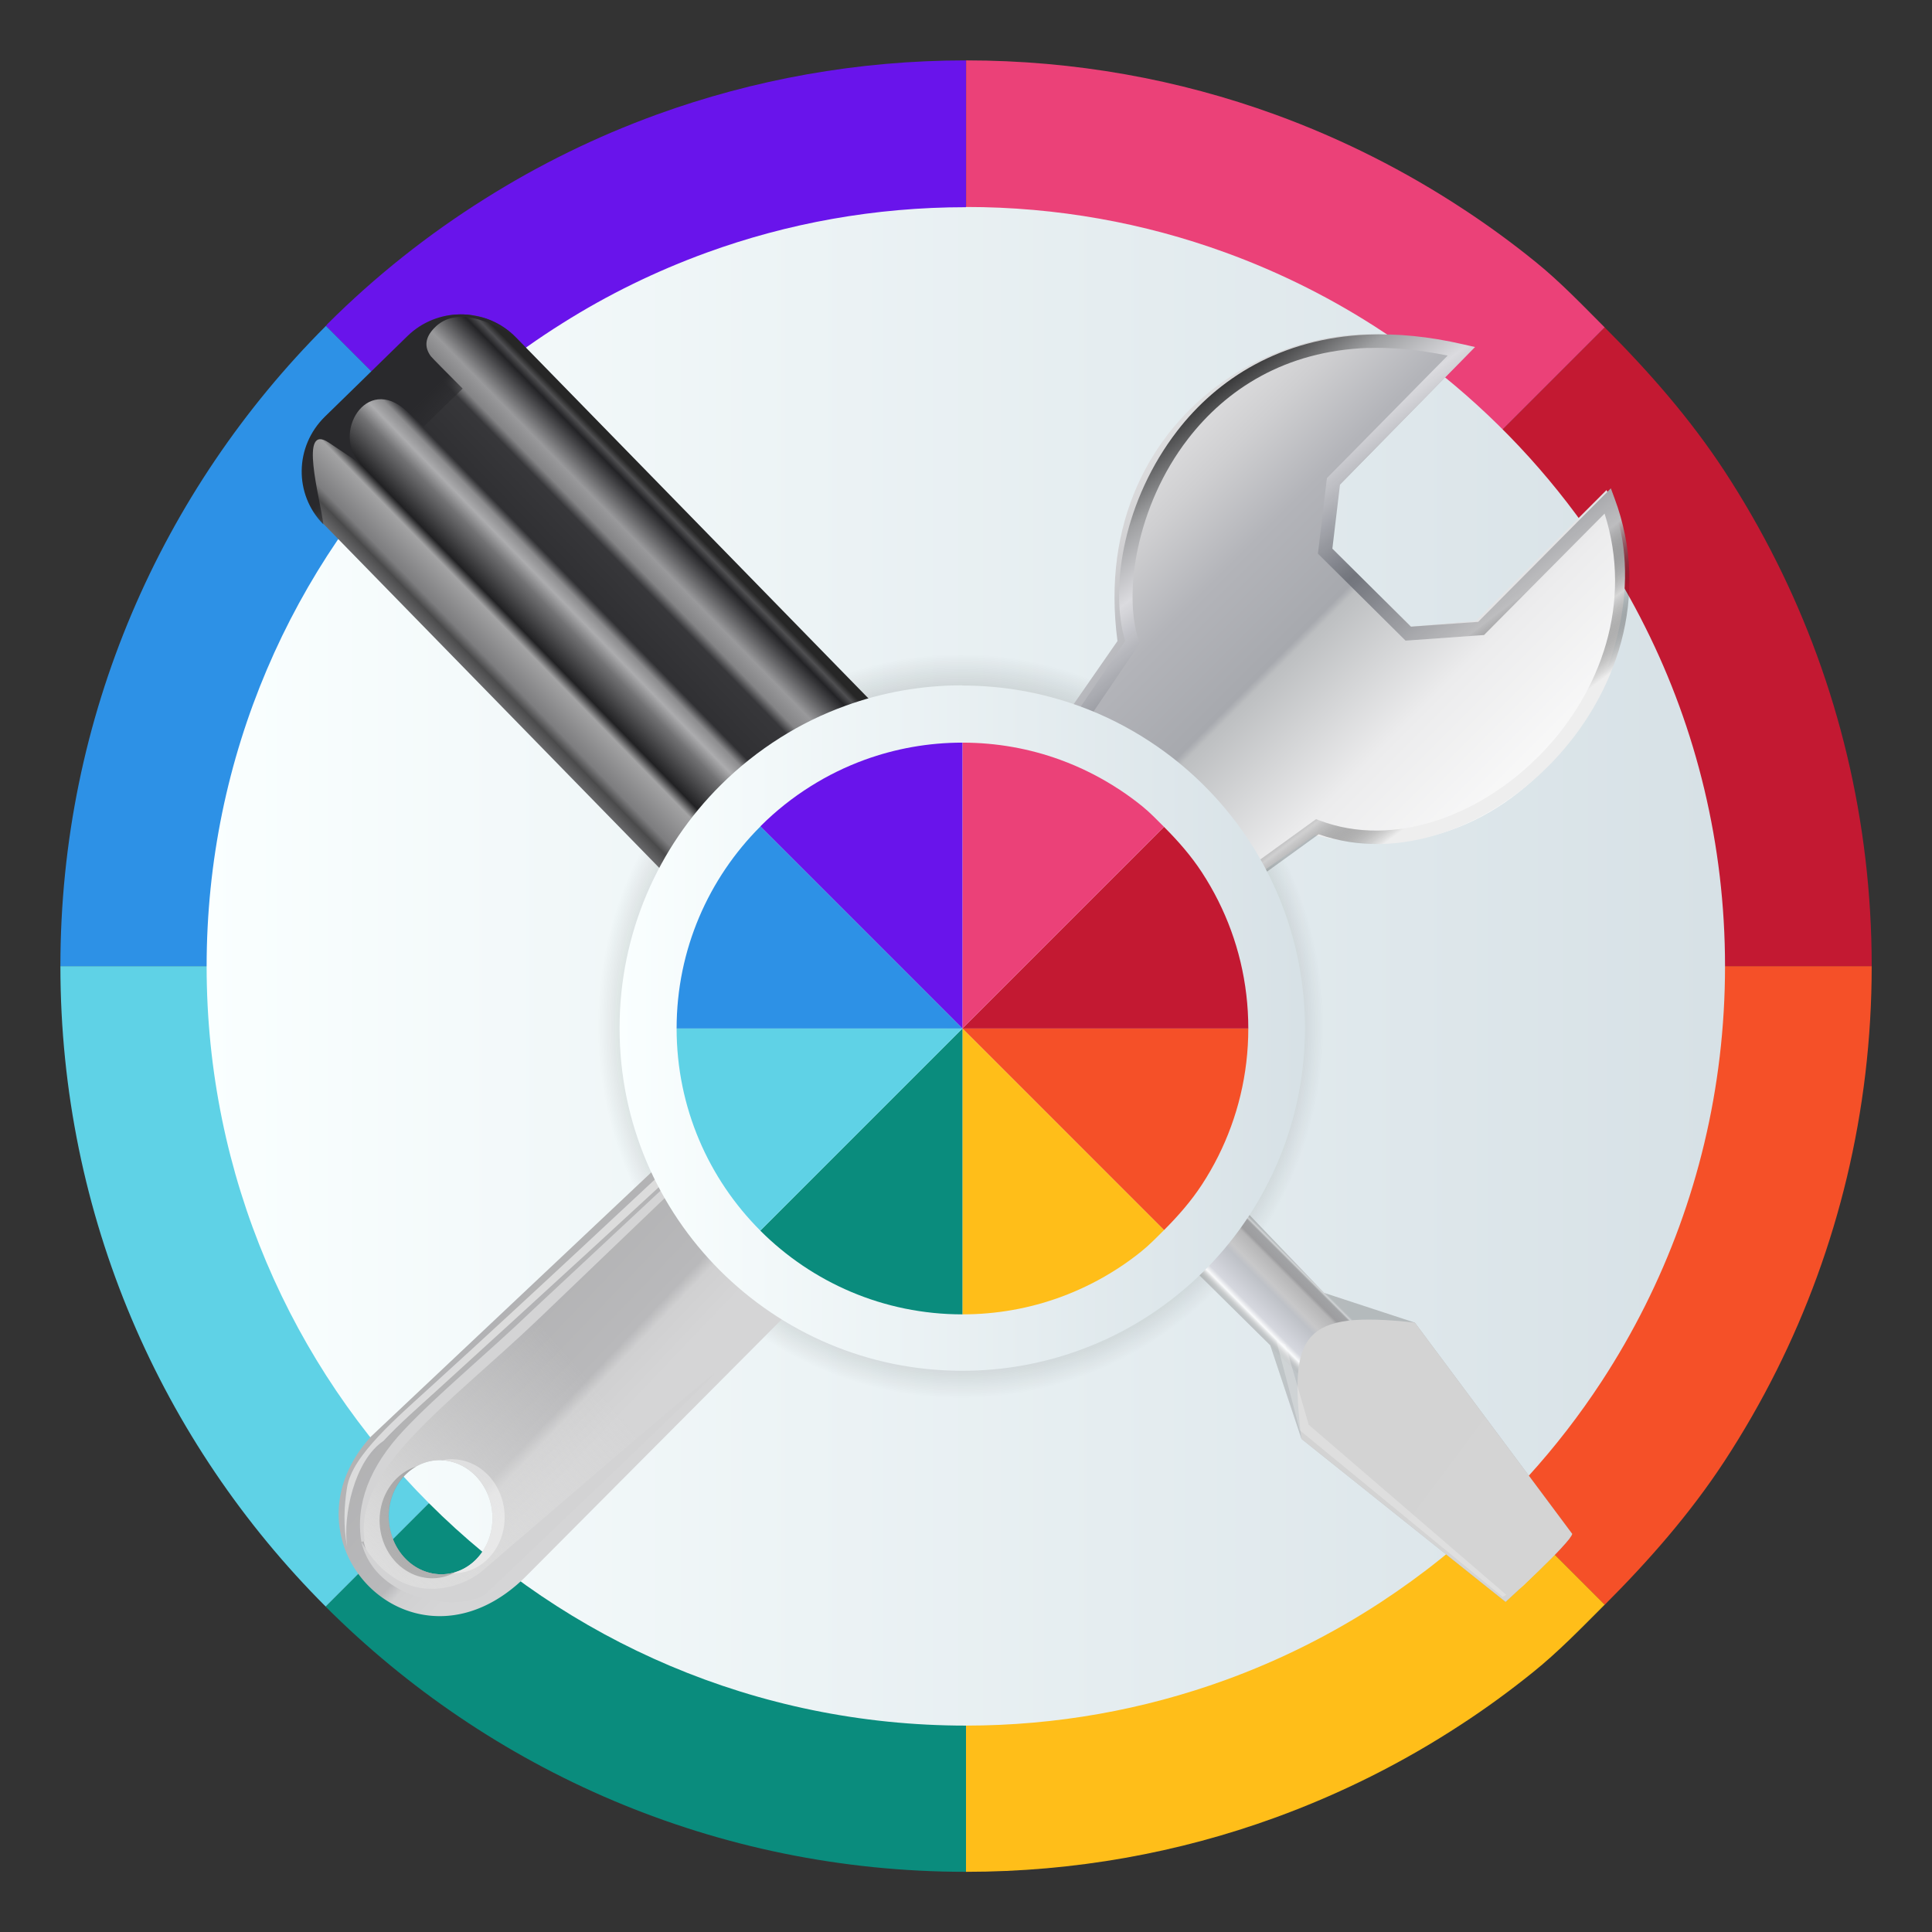 <?xml version="1.0" encoding="UTF-8"?>
<svg width="64" height="64" version="1.1" viewBox="0 0 16.933 16.933" xmlns="http://www.w3.org/2000/svg" xmlns:cc="http://creativecommons.org/ns#" xmlns:dc="http://purl.org/dc/elements/1.1/" xmlns:osb="http://www.openswatchbook.org/uri/2009/osb" xmlns:rdf="http://www.w3.org/1999/02/22-rdf-syntax-ns#" xmlns:xlink="http://www.w3.org/1999/xlink">
 <rect x="0" y="0" width="16.933" height="16.933" fill="#333333" stroke="none"/>
 <defs>
  <linearGradient id="linearGradient908">
   <stop stop-color="#d4d4d4" offset="0"/>
   <stop stop-color="#d3d3d3" offset="1"/>
  </linearGradient>
  <clipPath id="clipPath13429">
   <path d="m481 318h22v22h-22z"/>
  </clipPath>
  <clipPath id="clipPath13465">
   <path d="m507 318h22v22h-22z"/>
  </clipPath>
  <clipPath id="clipPath13501">
   <path d="m530 318h22v22h-22z"/>
  </clipPath>
  <clipPath id="clipPath13753">
   <path d="m672 1064c0-1.105 4.925-2 11-2s11 0.895 11 2-4.925 2-11 2-11-0.895-11-2"/>
  </clipPath>
  <clipPath id="clipPath13771">
   <path d="m660 1057h51v65.001h-51z"/>
  </clipPath>
  <clipPath id="clipPath14035">
   <path d="m659 517h53v18h-53z"/>
  </clipPath>
  <clipPath id="clipPath14127">
   <path d="m659 500h53v18h-53z"/>
  </clipPath>
  <clipPath id="clipPath14445">
   <path d="m648 112h73v60h-73z"/>
  </clipPath>
  <clipPath id="clipPath14609">
   <path d="m826 1056h59v60h-59z"/>
  </clipPath>
  <clipPath id="clipPath15305">
   <path d="m805 276h100v100h-100z"/>
  </clipPath>
  <clipPath id="clipPath15341">
   <path d="m145 1063.8h74.152v45.21h-74.152z"/>
  </clipPath>
  <clipPath id="clipPath15715">
   <path d="m151 667h57v57h-57z"/>
  </clipPath>
  <clipPath id="clipPath15807">
   <path d="m154 697h51v51h-51z"/>
  </clipPath>
  <clipPath id="clipPath16001">
   <path d="m500.04 864.45h36.012v67.52h-36.012z"/>
  </clipPath>
  <clipPath id="clipPath16093">
   <path d="m836 870.54h47v55.539h-47z"/>
  </clipPath>
  <clipPath id="clipPath16477">
   <path d="m318.03 702.35h62.848v37.991h-62.848z"/>
  </clipPath>
  <clipPath id="clipPath16579">
   <path d="m485.03 133.35h62.847v37.991h-62.847z"/>
  </clipPath>
  <clipPath id="clipPath16709">
   <path d="m493.37 677.93h45.643v68.067h-45.643z"/>
  </clipPath>
  <clipPath id="clipPath24218">
   <path d="m144.34 1018.2h71.467v78h-71.467z"/>
  </clipPath>
  <clipPath id="clipPath24382">
   <path d="m293.21 1068.6 66.323-38.292 36.047 62.435-66.323 38.292z"/>
  </clipPath>
  <clipPath id="clipPath24650">
   <path d="m488.86 1054.5h10v10.706h-10z"/>
  </clipPath>
  <clipPath id="clipPath24700">
   <path d="m508 1066.8h10.001v10.705h-10.001z"/>
  </clipPath>
  <clipPath id="clipPath24750">
   <path d="m525 1045.8h10v10.706h-10z"/>
  </clipPath>
  <clipPath id="clipPath24864">
   <path d="m836 1043.7h25.5v31.5h-25.5z"/>
  </clipPath>
  <clipPath id="clipPath24896">
   <path d="m838 1062.2h24v24h-24z"/>
  </clipPath>
  <clipPath id="clipPath25070">
   <path d="m134 489.24h7v6h-7z"/>
  </clipPath>
  <clipPath id="clipPath25100">
   <path d="m216 489.24h7v6h-7z"/>
  </clipPath>
  <clipPath id="clipPath25502">
   <path d="m838 477.24h22v22h-22z"/>
  </clipPath>
  <clipPath id="clipPath25686">
   <path d="m704 1061.2h25v25h-25z"/>
  </clipPath>
  <clipPath id="clipPath25788">
   <path d="m663.04 1078.6-1.808-3.514-21.07-47.453c13.336-18.439 48.336-26.938 73.836-3.439 0.842 0 6.476 6.246 6 7l-18.386 25.895c-0.483 0.765-1.453 0.946-2.177 0.431l-15.505-11.011c-0.359-0.255-0.847-0.153-1.07 0.238l-18.272 31.869c-0.218 0.384-0.502 0.578-0.782 0.578-0.282 0-0.561-0.197-0.766-0.594"/>
  </clipPath>
  <clipPath id="clipPath26420">
   <path d="m127 820.24h100v100h-100z"/>
  </clipPath>
  <clipPath id="clipPath26860">
   <path d="m809 680.24c0-22.092 17.908-40 40-40s40 17.908 40 40c0 22.091-17.908 40-40 40s-40-17.909-40-40"/>
  </clipPath>
  <clipPath id="clipPath27506">
   <path d="m658 469.24h44v45h-44z"/>
  </clipPath>
  <clipPath id="clipPath27772">
   <path d="m651 271.24h58v58h-58z"/>
  </clipPath>
  <clipPath id="clipPath27864">
   <path d="m662 307.24h38v8h-38z"/>
  </clipPath>
  <clipPath id="clipPath28028">
   <path d="m858.98 137.24c0.013-0.101 0.021-0.203 0.021-0.307v-6.693h15.75c1.237 0 2.25-1.013 2.25-2.25v-11.25l-27-4.5-27 4.5v-2.25l27-4.5 27 4.5v-27c0-1.237-1.013-2.25-2.25-2.25h-49.5c-1.237 0-2.25 1.013-2.25 2.25v-4.25h54v54zm-35.979 0v-9.25c0 1.237 1.013 2.25 2.25 2.25h15.75v6.693c0 0.104 7e-3 0.207 0.02 0.307zm22.5-7h9v4.5h-9zm1.125-9c-0.62 0-1.125-0.506-1.125-1.125v-2.25c0-0.619 0.505-1.125 1.125-1.125h6.75c0.619 0 1.125 0.506 1.125 1.125v2.25c0 0.619-0.506 1.125-1.125 1.125z"/>
  </clipPath>
  <clipPath id="clipPath28200">
   <path d="m531.27 136.24c6.325-2.29 10.727-8.277 10.727-15.484 0-11.316-10.2-20.563-25.65-34.575l-4.35-3.941-4.35 3.941c-15.45 14.012-25.65 23.259-25.65 34.575v-39.516h60v55zm-26.983 0c2.995-1.052 5.686-2.883 7.71-5.25 2.024 2.367 4.715 4.198 7.71 5.25zm-22.29 0v-15.484c0 7.207 4.402 13.194 10.727 15.484z"/>
  </clipPath>
  <clipPath id="clipPath28364">
   <path d="m648 79.241h64v64h-64z"/>
  </clipPath>
  <clipPath id="clipPath28984">
   <path d="m500 691.74c0-3.037 2.463-5.5 5.5-5.5s5.5 2.463 5.5 5.5-2.463 5.5-5.5 5.5-5.5-2.463-5.5-5.5"/>
  </clipPath>
  <clipPath id="clipPath29012">
   <path d="m500 669.74c0-3.037 2.463-5.5 5.5-5.5s5.5 2.463 5.5 5.5c0 3.038-2.463 5.5-5.5 5.5s-5.5-2.462-5.5-5.5"/>
  </clipPath>
  <clipPath id="clipPath29040">
   <path d="m494 680.74c0-3.037 2.462-5.5 5.5-5.5s5.5 2.463 5.5 5.5c0 3.038-2.462 5.5-5.5 5.5s-5.5-2.462-5.5-5.5"/>
  </clipPath>
  <clipPath id="clipPath29068">
   <path d="m513 691.74c0-3.037 2.463-5.5 5.5-5.5s5.5 2.463 5.5 5.5-2.463 5.5-5.5 5.5-5.5-2.463-5.5-5.5"/>
  </clipPath>
  <clipPath id="clipPath29096">
   <path d="m513 669.74c0-3.037 2.463-5.5 5.5-5.5s5.5 2.463 5.5 5.5c0 3.038-2.463 5.5-5.5 5.5s-5.5-2.462-5.5-5.5"/>
  </clipPath>
  <clipPath id="clipPath29124">
   <path d="m507 680.74c0-3.037 2.463-5.5 5.5-5.5s5.5 2.463 5.5 5.5c0 3.038-2.463 5.5-5.5 5.5s-5.5-2.462-5.5-5.5"/>
  </clipPath>
  <clipPath id="clipPath29152">
   <path d="m520 680.74c0-3.037 2.463-5.5 5.5-5.5s5.5 2.463 5.5 5.5c0 3.038-2.463 5.5-5.5 5.5s-5.5-2.462-5.5-5.5"/>
  </clipPath>
  <clipPath id="clipPath29252">
   <path d="m321 322.24c-4.97 0-9-4.029-9-9 0-4.97 4.03-9 9-9h45c4.971 0 9 4.03 9 9 0 4.971-4.029 9-9 9z"/>
  </clipPath>
  <clipPath id="clipPath29280">
   <path d="m322 297.24c-4.971 0-9-4.029-9-9 0-4.97 4.029-9 9-9h45c4.971 0 9 4.03 9 9 0 4.971-4.029 9-9 9z"/>
  </clipPath>
  <clipPath id="clipPath29400">
   <path d="m155 83.24h44v53h-44z"/>
  </clipPath>
  <linearGradient id="linearGradient2325" x1="8.516" x2="8.516" y1="16.296" y2=".462" gradientTransform="matrix(0 -.838 .838 0 1.374 15.596)" gradientUnits="userSpaceOnUse">
   <stop stop-color="#d7e1e6" offset="0"/>
   <stop stop-color="#faffff" offset="1"/>
  </linearGradient>
  <radialGradient id="radialGradient2694" cx="60.904" cy="45.024" r="6.696" gradientTransform="matrix(.518 0 0 .531 -23.095 -15.46)" gradientUnits="userSpaceOnUse">
   <stop stop-color="#060806" offset="0"/>
   <stop stop-color="#060806" stop-opacity=".898" offset=".7"/>
   <stop stop-color="#060806" stop-opacity="0" offset=".97"/>
   <stop stop-color="#060806" stop-opacity="0" offset="1"/>
  </radialGradient>
  <linearGradient id="linearGradient2696" x1="-175.51" x2="-96.577" y1=".905" y2=".905" gradientTransform="matrix(.031 0 0 .031 3.862 7.198)" gradientUnits="userSpaceOnUse">
   <stop stop-color="#262626" offset="0"/>
   <stop stop-color="#4f4f51" stop-opacity=".996" offset=".023"/>
   <stop stop-color="#232326" offset=".052"/>
   <stop stop-color="#99999b" offset=".181"/>
   <stop stop-color="#848486" offset=".246"/>
   <stop stop-color="#37373a" offset=".284"/>
   <stop stop-color="#303033" offset=".458"/>
   <stop stop-color="#8c8c8e" offset=".494"/>
   <stop stop-color="#acacae" offset=".54"/>
   <stop stop-color="#727274" offset=".595"/>
   <stop stop-color="#212123" offset=".724"/>
   <stop stop-color="#a3a3a4" offset=".766"/>
   <stop stop-color="#7d7d7f" offset=".895"/>
   <stop stop-color="#4a4a4b" offset=".932"/>
   <stop stop-color="#737375" offset="1"/>
  </linearGradient>
  <linearGradient id="linearGradient2698" x1="-9.203" x2=".334" y1="15.718" y2="25.255" gradientTransform="matrix(0 .031 .031 0 2.82 3.091)" gradientUnits="userSpaceOnUse">
   <stop stop-color="#29292c" offset="0"/>
   <stop stop-color="#29292c" stop-opacity="0" offset="1"/>
  </linearGradient>
  <linearGradient id="linearGradient2700" x1="202.31" x2="218.72" y1="326.96" y2="310.56" gradientUnits="userSpaceOnUse">
   <stop stop-color="#88898a" stop-opacity=".481" offset="0"/>
   <stop stop-color="#c8c8c9" stop-opacity=".663" offset=".025"/>
   <stop stop-color="#969698" stop-opacity=".835" offset=".049"/>
   <stop stop-color="#9d9d9f" offset=".163"/>
   <stop stop-color="#b6b6b7" offset=".203"/>
   <stop stop-color="#c8c8c9" offset=".407"/>
   <stop stop-color="#bec1c7" offset=".488"/>
   <stop stop-color="#d6d8df" offset=".807"/>
   <stop stop-color="#fafbfc" offset=".874"/>
   <stop stop-color="#787878" stop-opacity=".325" offset="1"/>
  </linearGradient>
  <linearGradient id="linearGradient2702" x1="296.64" x2="255.43" y1="407.9" y2="352.77" gradientUnits="userSpaceOnUse" xlink:href="#linearGradient908"/>
  <linearGradient id="linearGradient2706" x1="868.27" x2="917.14" y1="325.57" y2="372.18" gradientTransform="matrix(.031 0 0 .031 -23.04 .45)" gradientUnits="userSpaceOnUse">
   <stop stop-color="#aeaeaf" offset="0"/>
   <stop stop-color="#b9b9bb" offset=".774"/>
   <stop stop-color="#d0d0d1" offset=".828"/>
   <stop stop-color="#d5d5d6" offset="1"/>
  </linearGradient>
  <linearGradient id="linearGradient2708" x1="836.05" x2="899.16" y1="412.51" y2="357.08" gradientTransform="matrix(.031 0 0 .031 -23.04 .45)" gradientUnits="userSpaceOnUse">
   <stop stop-color="#ddd" offset="0"/>
   <stop stop-color="#ddd" stop-opacity="0" offset="1"/>
  </linearGradient>
  <linearGradient id="linearGradient2710" x1="982.01" x2="1099" y1="159.5" y2="276.5" gradientTransform="matrix(.031 0 0 .031 -23.04 .45)" gradientUnits="userSpaceOnUse">
   <stop stop-color="#e9e9ea" offset="0"/>
   <stop stop-color="#cfcfd1" offset=".176"/>
   <stop stop-color="#b3b4b9" offset=".322"/>
   <stop stop-color="#a7a9ae" offset=".5"/>
   <stop stop-color="#bdbfc1" offset=".514"/>
   <stop stop-color="#ececed" offset=".75"/>
   <stop stop-color="#fafafa" offset="1"/>
  </linearGradient>
  <linearGradient id="linearGradient2712" x1="919.45" x2="1003" y1="22.262" y2="132.86" gradientTransform="matrix(.031 0 0 .031 -17.077 1.403)" gradientUnits="userSpaceOnUse">
   <stop stop-color="#383839" offset="0"/>
   <stop stop-color="#9fa0a2" offset=".125"/>
   <stop stop-color="#dbdbdf" offset=".25"/>
   <stop stop-color="#6f727a" stop-opacity=".961" offset=".5"/>
   <stop stop-color="#bdbdbf" offset=".75"/>
   <stop stop-color="#070707" stop-opacity=".122" offset=".875"/>
   <stop stop-color="#eee" offset="1"/>
  </linearGradient>
  <linearGradient id="linearGradient2714" x1="828.69" x2="872.75" y1="309.02" y2="355.63" gradientTransform="matrix(.031 0 0 .031 -23.04 .45)" gradientUnits="userSpaceOnUse">
   <stop stop-color="#404040" offset="0"/>
   <stop stop-color="#404040" stop-opacity="0" offset="1"/>
  </linearGradient>
  <linearGradient id="linearGradient2879" x1="8.516" x2="8.516" y1="16.296" y2=".462" gradientTransform="matrix(0 -.4 .4 0 5.083 11.867)" gradientUnits="userSpaceOnUse" xlink:href="#linearGradient2325"/>
 </defs>
 <g transform="translate(0 9.926)">
  <path d="m-0.054 15.686h42.007" color="#000000" fill="none" stroke-width=".5"/>
 </g>
 <g transform="matrix(1 0 0 1 -21.836 .896)" fill="#5e4aa6" stroke-width=".265">
  <circle cx="-330.35" cy="-328.38" r="0"/>
  <circle cx="-312.11" cy="-326.25" r="0"/>
  <circle cx="-306.02" cy="-333.07" r="0"/>
  <circle cx="-308.84" cy="-326.01" r="0"/>
 </g>
 <g transform="matrix(1 0 0 1 53.926 9.401)" fill="#5e4aa6" stroke-width=".265">
  <g transform="translate(-21.833 .897)">
   <circle cx="-330.35" cy="-328.38" r="0"/>
   <circle cx="-312.11" cy="-326.25" r="0"/>
   <circle cx="-306.02" cy="-333.07" r="0"/>
   <circle cx="-308.84" cy="-326.01" r="0"/>
  </g>
  <circle cx="-284.23" cy="-330.42" r="0"/>
  <circle cx="6.679" cy="4.4" r="0" fill-rule="evenodd"/>
 </g>
 <g transform="matrix(.353 0 0 -.353 252.67 252.3)">
  <g clip-path="url(#clipPath13429)">
   <g transform="translate(448,326)">
    <path d="m0 0c3.866 0 7 3.134 7 7s-3.134 7-7 7-7-3.134-7-7 3.134-7 7-7" fill="#fff" fill-rule="evenodd"/>
   </g>
  </g>
 </g>
 <g transform="matrix(.353 0 0 -.353 252.67 252.3)">
  <g clip-path="url(#clipPath13465)">
   <g transform="translate(474,326)">
    <path d="m0 0c3.866 0 7 3.134 7 7s-3.134 7-7 7-7-3.134-7-7 3.134-7 7-7" fill="#fff" fill-rule="evenodd"/>
   </g>
  </g>
 </g>
 <g transform="matrix(.353 0 0 -.353 252.67 252.3)">
  <g clip-path="url(#clipPath13501)">
   <g transform="translate(497,326)">
    <path d="m0 0c3.866 0 7 3.134 7 7s-3.134 7-7 7-7-3.134-7-7 3.134-7 7-7" fill="#fff" fill-rule="evenodd"/>
   </g>
  </g>
 </g>
 <g transform="matrix(.353 0 0 -.353 252.67 252.3)">
  <g clip-path="url(#clipPath13753)">
   <path d="m593 1073h36v-18h-36zm18-11c6.075 0 11 0.895 11 2s-4.925 2-11 2-11-0.895-11-2 4.925-2 11-2" fill="#fff" fill-rule="evenodd"/>
  </g>
 </g>
 <g transform="matrix(.353 0 0 -.353 252.67 252.3)">
  <g clip-path="url(#clipPath13771)">
   <g transform="translate(583.42,1063)">
    <path d="m0 0s21.582 23.182 21.582 35.147c0 12.048-9.684 21.853-21.582 21.853-11.816 0-21.418-9.805-21.418-21.853 0-8.06 9.766-21.188 16.002-28.832zm0 42.542c3.938 0 7.14-3.323 7.14-7.395 0-3.822-3.202-7.146-7.14-7.146-3.856 0-7.222 3.324-7.222 7.146 0 4.072 3.366 7.395 7.222 7.395" fill="#fff"/>
   </g>
  </g>
 </g>
 <g transform="matrix(.353 0 0 -.353 252.67 252.3)">
  <g clip-path="url(#clipPath14035)">
   <g transform="translate(562,535)">
    <path d="m0 0h35c2.762 0 5-2.238 5-5s-2.238-5-5-5h-35c-2.762 0-5 2.238-5 5s2.238 5 5 5" fill="#fff" fill-rule="evenodd"/>
   </g>
  </g>
 </g>
 <g transform="matrix(.353 0 0 -.353 252.67 252.3)">
  <g clip-path="url(#clipPath14127)">
   <g transform="translate(562,518)">
    <path d="m0 0h35c2.762 0 5-2.238 5-5s-2.238-5-5-5h-35c-2.762 0-5 2.238-5 5s2.238 5 5 5" fill="#fff" fill-rule="evenodd"/>
   </g>
  </g>
 </g>
 <g transform="matrix(.353 0 0 -.353 252.67 252.3)">
  <g clip-path="url(#clipPath14445)">
   <g transform="translate(536.43,133.83)">
    <path d="m0 0c-10.01-12.916-22.288-9.047-24.23-8.072-4.847 1.293-6.464 10.015-0.326 12.918 10.018 3.226 19.06-0.325 25.524-3.553-0.644-0.967-0.968-1.293-0.968-1.293m10.667 3.553c4.521 8.072 6.139 15.826 6.139 15.826h-15.189v5.812h17.767v2.26h-17.767v8.723h-8.074v-8.723h-16.156v-2.584h16.156v-5.812h-13.57v-2.585h27.783c0-0.325 0-0.325-0.324-0.968 0-2.909-1.936-6.779-3.554-10.014-20.677 8.079-26.491 3.235-28.108 2.584-13.564-9.689-0.968-21.963 1.293-21.638 14.538-3.227 23.905 2.91 30.369 10.657 0.324-0.325 0.967-0.325 1.292-0.325 4.528-2.578 25.848-12.592 25.848-12.592v12.274c-3.878 0.325-15.506 4.195-23.905 7.105" fill="#fff"/>
   </g>
  </g>
 </g>
 <g transform="matrix(.353 0 0 -.353 252.67 252.3)">
  <g clip-path="url(#clipPath14609)">
   <g transform="translate(720.03,1091.5)">
    <path d="m0 0c-0.149 0.354-0.224 0.837-0.224 1.451 0 0.372 0.103 0.828 0.306 1.368 0.205 0.539 0.428 0.958 0.671 1.256-0.019 0.409 0.051 0.902 0.209 1.478 0.159 0.576 0.368 0.976 0.629 1.2 0 2.586 0.86 5.269 2.581 8.05 1.722 2.782 3.744 4.73 6.07 5.846 2.585 1.228 5.6 1.842 9.041 1.842 2.475 0 4.949-0.511 7.423-1.534 0.912-0.391 1.749-0.837 2.512-1.34 0.762-0.502 1.423-1.022 1.981-1.562 0.559-0.54 1.07-1.172 1.534-1.897 0.465-0.725 0.856-1.413 1.172-2.064 0.318-0.651 0.619-1.437 0.908-2.358 0.287-0.921 0.524-1.753 0.71-2.497s0.391-1.655 0.614-2.734l0.028-0.14c1.023-1.543 1.535-2.939 1.535-4.186 0-0.26-0.084-0.632-0.252-1.115-0.168-0.484-0.252-0.837-0.252-1.061 0-0.019 0.015-0.052 0.043-0.099s0.061-0.093 0.098-0.139c0.038-0.046 0.057-0.077 0.057-0.098 1.432-2.121 2.553-4.116 3.363-5.985 0.809-1.869 1.214-3.808 1.214-5.817 0-0.8-0.182-1.73-0.544-2.791-0.363-1.06-0.879-1.59-1.549-1.59-0.167 0-0.349 0.069-0.544 0.209-0.194 0.14-0.371 0.303-0.529 0.489-0.159 0.186-0.335 0.428-0.53 0.725s-0.344 0.543-0.447 0.739-0.228 0.438-0.377 0.725c-0.147 0.288-0.231 0.451-0.251 0.489-0.019 0.019-0.047 0.028-0.085 0.028l-0.138-0.111c-1.099-2.864-2.327-4.938-3.684-6.222 0.372-0.372 0.944-0.73 1.716-1.075s1.414-0.73 1.925-1.158c0.511-0.426 0.841-1.031 0.991-1.814-0.037-0.074-0.074-0.223-0.112-0.447-0.036-0.224-0.101-0.391-0.195-0.501-1.19-1.804-4-2.706-8.427-2.706-0.986 0-2.013 0.084-3.084 0.251-1.069 0.168-1.981 0.354-2.734 0.558s-1.726 0.483-2.916 0.837c-0.279 0.093-0.493 0.158-0.643 0.196-0.259 0.075-0.687 0.115-1.282 0.125-0.595 9e-3 -0.967 0.023-1.116 0.042-0.763-0.838-1.949-1.442-3.559-1.814-1.609-0.372-3.176-0.558-4.702-0.558-0.65 0-1.293 0.014-1.925 0.042s-1.498 0.113-2.595 0.252c-1.098 0.139-2.038 0.33-2.82 0.572-0.781 0.241-1.473 0.613-2.078 1.115-0.604 0.502-0.906 1.098-0.906 1.786 0 0.744 0.093 1.298 0.279 1.661 0.187 0.364 0.569 0.815 1.144 1.353 0.205 0.038 0.581 0.159 1.131 0.363 0.549 0.204 1.009 0.316 1.381 0.334 0.074 0 0.204 0.019 0.39 0.057 0.038 0.037 0.057 0.074 0.057 0.111l-0.057 0.084c-0.892 0.204-1.897 1.185-3.014 2.944-1.117 1.758-1.796 3.214-2.038 4.367l-0.139 0.084c-0.074 0-0.186-0.185-0.334-0.557-0.335-0.763-0.842-1.455-1.521-2.079-0.679-0.622-1.4-0.971-2.163-1.046h-0.028c-0.073 0-0.129 0.041-0.167 0.125-0.037 0.083-0.084 0.134-0.139 0.153-0.428 1.004-0.642 1.934-0.642 2.79 0 5.116 2.343 9.45 7.032 13.002z" fill="#fff"/>
   </g>
  </g>
 </g>
 <g transform="matrix(.353 0 0 -.353 252.67 252.3)">
  <g clip-path="url(#clipPath15305)">
   <g transform="translate(655,300)">
    <path d="m0 0c16.568 0 30 13.432 30 30s-13.432 30-30 30-30-13.432-30-30 13.432-30 30-30z" fill="none" stroke="#fff" stroke-miterlimit="10" stroke-width="8"/>
   </g>
  </g>
 </g>
 <g transform="matrix(.353 0 0 -.353 252.67 252.3)">
  <g clip-path="url(#clipPath15341)">
   <g transform="translate(66.849,1083.1)">
    <path d="m0 0c0 5.302-3.661 9.749-8.591 10.948-0.209 8.314-7.006 14.991-15.366 14.991-4.897 0-9.254-2.293-12.07-5.861-1.579 2.041-4.05 3.358-6.828 3.358-4.769 0-8.633-3.868-8.633-8.639 0-0.416 0.031-0.825 0.089-1.224-0.726 0.13-1.47 0.203-2.232 0.203-6.913 0-12.515-5.607-12.515-12.524 0-6.916 5.602-12.523 12.515-12.523h42.394c6.21 0.013 11.241 5.053 11.241 11.269z" fill="#fff"/>
   </g>
  </g>
 </g>
 <g transform="matrix(.353 0 0 -.353 252.67 252.3)">
  <g clip-path="url(#clipPath15715)">
   <g transform="translate(65.5,681)">
    <path d="m0 0c9.113 0 16.5 7.387 16.5 16.5s-7.387 16.5-16.5 16.5-16.5-7.387-16.5-16.5 7.387-16.5 16.5-16.5z" fill="none" stroke="#fff" stroke-miterlimit="10" stroke-width="4"/>
   </g>
  </g>
 </g>
 <g transform="matrix(.353 0 0 -.353 252.67 252.3)">
  <g clip-path="url(#clipPath15807)">
   <g transform="translate(77.5,711)">
    <path d="m0 0c7.456 0 13.5 6.044 13.5 13.5s-6.044 13.5-13.5 13.5-13.5-6.044-13.5-13.5 6.044-13.5 13.5-13.5z" fill="none" stroke="#fff" stroke-miterlimit="10" stroke-width="4"/>
   </g>
  </g>
 </g>
 <g transform="matrix(.353 0 0 -.353 252.67 252.3)">
  <g clip-path="url(#clipPath16001)">
   <g transform="translate(455.91,931.53)">
    <path d="m0 0c-0.742-1.039-4.75-2.821-8.165-3.563-4.305-0.891-6.531-1.633-8.758-2.82-2.969-1.782-4.601-4.009-4.305-6.087 0.149-0.445 3.711-5.64 7.868-11.578 4.304-5.938 7.868-10.985 8.016-11.134 0.149-0.297-0.445-0.297-2.524-0.148-6.531 0.445-12.469-2.969-15.142-8.314-0.742-1.632-0.89-2.523-0.89-4.453 0-4.453 2.376-8.016 6.829-10.094 1.781-0.742 2.375-0.891 6.086-0.891 4.007 0 4.156 0 6.829 1.336 7.125 3.414 10.093 10.095 7.125 16.181-0.594 1.336-4.305 7.719-8.313 14.251l-7.274 12.024h1.187c4.75 0.297 8.017 1.781 10.244 4.305 1.929 2.227 2.523 4.453 2.374 8.016-0.148 3.266-0.445 4.008-1.187 2.969" fill="#fff"/>
   </g>
  </g>
 </g>
 <g transform="matrix(.353 0 0 -.353 252.67 252.3)">
  <g clip-path="url(#clipPath16093)">
   <g transform="translate(784,902.31)">
    <path d="m0 0c0-1.565-0.904-2.931-2.251-3.674l-27.781-18.472c-0.012-8e-3 -0.026-0.014-0.037-0.02l-0.017-0.011c-0.684-0.376-1.48-0.592-2.331-0.592-2.53 0-4.583 1.913-4.583 4.269v37c0 2.356 2.053 4.27 4.583 4.27 0.851 0 1.647-0.217 2.331-0.596l0.017-8e-3c0.011-9e-3 0.022-0.014 0.037-0.02l27.781-18.471c1.347-0.743 2.251-2.11 2.251-3.675" fill="#fff"/>
   </g>
  </g>
 </g>
 <g transform="matrix(.353 0 0 -.353 252.67 252.3)">
  <g clip-path="url(#clipPath16477)">
   <g transform="translate(223.75,708.35)">
    <path d="m0 0c-15.123 0-27.418 12.329-27.418 27.486 0 1.382 1.111 2.505 2.487 2.505 1.379 0 2.499-1.123 2.499-2.505 0-12.4 10.06-22.487 22.432-22.487 12.375 0 22.443 10.087 22.443 22.487 0 1.382 1.112 2.505 2.488 2.505 1.378 0 2.499-1.123 2.499-2.505 0-15.157-12.304-27.486-27.43-27.486" fill="#fff" fill-rule="evenodd"/>
   </g>
  </g>
 </g>
 <g transform="matrix(.353 0 0 -.353 252.67 252.3)">
  <g clip-path="url(#clipPath16579)">
   <g transform="translate(390.75,139.35)">
    <path d="m0 0c-15.123 0-27.418 12.329-27.418 27.485 0 1.383 1.111 2.506 2.487 2.506 1.379 0 2.499-1.123 2.499-2.506 0-12.398 10.06-22.486 22.432-22.486 12.375 0 22.443 10.088 22.443 22.486 0 1.383 1.112 2.506 2.488 2.506 1.378 0 2.499-1.123 2.499-2.506 0-15.156-12.304-27.485-27.43-27.485" fill="#fff" fill-rule="evenodd"/>
   </g>
  </g>
 </g>
 <g transform="matrix(.353 0 0 -.353 252.67 252.3)">
  <g clip-path="url(#clipPath16709)">
   <g transform="translate(423.93,686.39)">
    <path d="m0 0c0.245-0.286 0.605-0.456 0.986-0.456 0.382 0 0.743 0.17 0.988 0.456l17.516 20.497c0.333 0.388 0.408 0.933 0.191 1.388-0.211 0.463-0.674 0.756-1.184 0.756h-9.93c-2.118 4.172-3.109 8.382-2.973 12.63 0.135 4.248 1.954 12.361 5.455 24.34-10.956-6.59-17.656-18.44-17.656-31.225v-5.745h-9.93c-0.51 0-0.966-0.293-1.184-0.756-0.211-0.462-0.135-1 0.191-1.388z" fill="#fff"/>
   </g>
  </g>
 </g>
 <g transform="matrix(.353 0 0 -.353 217.5 293.51)">
  <g clip-path="url(#clipPath24218)">
   <g transform="translate(9.168,1040.9)">
    <path d="m0 0 25.314 21.067-26.077 18.651c5.846 7.671 15.079 12.622 25.468 12.622 17.673 0 32-14.327 32-32s-14.327-32-32-32c-9.948 0-18.836 4.539-24.705 11.66m27.349 31.812c2.835 0 5.132 2.297 5.132 5.132 0 2.834-2.297 5.132-5.132 5.132-2.834 0-5.132-2.298-5.132-5.132 0-2.835 2.298-5.132 5.132-5.132" fill="#fff" fill-rule="evenodd"/>
   </g>
  </g>
 </g>
 <g transform="matrix(.353 0 0 -.353 217.5 293.51)">
  <g clip-path="url(#clipPath24382)">
   <g transform="translate(194.25,1130.3)">
    <path d="m0 0c20.173-11.579 43.841 2 51.309 14.862 7.467 12.861 5.032 31.138-10.468 37.638s-45.487 6.611-54.5-9-6.515-31.922 13.659-43.5" fill="#fff" fill-rule="evenodd"/>
   </g>
  </g>
 </g>
 <g transform="matrix(.353 0 0 -.353 217.5 293.51)">
  <g clip-path="url(#clipPath24650)">
   <g transform="translate(473.86,1057.5)">
    <path d="m0 0c1.657 0 3 1.501 3 3.353s-1.343 3.353-3 3.353c-1.656 0-3-1.501-3-3.353s1.344-3.353 3-3.353" fill="#fff" fill-rule="evenodd"/>
   </g>
  </g>
 </g>
 <g transform="matrix(.353 0 0 -.353 217.5 293.51)">
  <g clip-path="url(#clipPath24700)">
   <g transform="translate(493,1069.8)">
    <path d="m0 0c1.657 0 3 1.501 3 3.353s-1.343 3.353-3 3.353-3-1.501-3-3.353 1.343-3.353 3-3.353" fill="#fff" fill-rule="evenodd"/>
   </g>
  </g>
 </g>
 <g transform="matrix(.353 0 0 -.353 217.5 293.51)">
  <g clip-path="url(#clipPath24750)">
   <g transform="translate(510,1048.8)">
    <path d="m0 0c1.657 0 3 1.501 3 3.353s-1.343 3.353-3 3.353-3-1.501-3-3.353 1.343-3.353 3-3.353" fill="#fff" fill-rule="evenodd"/>
   </g>
  </g>
 </g>
 <g transform="matrix(.353 0 0 -.353 217.5 293.51)">
  <g clip-path="url(#clipPath24864)">
   <g transform="translate(806.5,1072.2)">
    <path d="m0 0c-3.667-14-9.5-21.833-17.5-23.5" fill="none" stroke="#fff" stroke-linecap="round" stroke-miterlimit="10"/>
   </g>
  </g>
 </g>
 <g transform="matrix(.353 0 0 -.353 217.5 293.51)">
  <g clip-path="url(#clipPath24896)">
   <g transform="translate(802,1066.2)">
    <path d="m0 0c-4.971 0-9 4.029-9 9s4.029 9 9 9 9-4.029 9-9-4.029-9-9-9m0 6c1.657 0 3 1.343 3 3s-1.343 3-3 3-3-1.343-3-3 1.343-3 3-3" fill="#fff" fill-rule="evenodd"/>
   </g>
  </g>
 </g>
 <g transform="matrix(.353 0 0 -.353 217.5 293.51)">
  <g clip-path="url(#clipPath25070)">
   <g transform="translate(122,495.24)">
    <path d="m0 0h3c0.553 0 1-0.447 1-1v-2c0-0.553-0.447-1-1-1h-3c-0.553 0-1 0.447-1 1v2c0 0.553 0.447 1 1 1" fill="#fff" fill-rule="evenodd"/>
   </g>
  </g>
 </g>
 <g transform="matrix(.353 0 0 -.353 217.5 293.51)">
  <g clip-path="url(#clipPath25100)">
   <g transform="translate(204,495.24)">
    <path d="m0 0h3c0.553 0 1-0.447 1-1v-2c0-0.553-0.447-1-1-1h-3c-0.553 0-1 0.447-1 1v2c0 0.553 0.447 1 1 1" fill="#fff" fill-rule="evenodd"/>
   </g>
  </g>
 </g>
 <g transform="matrix(.353 0 0 -.353 217.5 293.51)">
  <g clip-path="url(#clipPath25502)">
   <g transform="translate(805,482.24)">
    <path d="m0 0c4.418 0 8 3.582 8 8s-3.582 8-8 8-8-3.582-8-8 3.582-8 8-8" fill="#fff" fill-rule="evenodd"/>
   </g>
  </g>
 </g>
 <g transform="matrix(.353 0 0 -.353 217.5 293.51)">
  <g clip-path="url(#clipPath25686)">
   <g transform="translate(658,1075.7)">
    <path d="m0 0c0-4.694 3.806-8.5 8.5-8.5s8.5 3.806 8.5 8.5-3.806 8.5-8.5 8.5-8.5-3.806-8.5-8.5" fill="#fff"/>
   </g>
  </g>
 </g>
 <g transform="matrix(.353 0 0 -.353 217.5 293.51)">
  <g clip-path="url(#clipPath25788)">
   <path d="m465.44 1082.2h85.864v-75.319h-85.864zm64.45-25.106c-0.483 0.765-1.453 0.947-2.178 0.431l-15.504-11.01c-0.359-0.255-0.847-0.153-1.071 0.238l-18.271 31.869c-0.438 0.771-1.139 0.776-1.549-0.016l-1.807-3.514-21.07-47.452c13.336-18.44 48.336-26.94 73.836-3.44 0.841 0 6.477 6.246 6 7z" fill="#fff" fill-rule="evenodd"/>
  </g>
 </g>
 <g transform="matrix(.353 0 0 -.353 217.5 293.51)">
  <g clip-path="url(#clipPath26420)">
   <g transform="translate(-23,837.24)">
    <path d="m0 0c18.778 0 34 15.222 34 34s-15.222 34-34 34-34-15.222-34-34 15.222-34 34-34z" fill="none" stroke="#fff" stroke-miterlimit="10" stroke-width="8"/>
   </g>
  </g>
 </g>
 <g transform="matrix(.353 0 0 -.353 217.5 293.51)">
  <g clip-path="url(#clipPath26860)">
   <path d="m644 721.24h82v-82h-82zm41-81c22.092 0 40 17.908 40 40s-17.908 40-40 40-40-17.908-40-40 17.908-40 40-40" fill="#fff" fill-rule="evenodd"/>
  </g>
 </g>
 <g transform="matrix(.353 0 0 -.353 217.5 293.51)">
  <g clip-path="url(#clipPath27506)">
   <g transform="translate(613.88,476.03)">
    <path d="m0 0c0.187-0.771 0.148-1.502-0.116-2.193-0.266-0.692-0.678-1.303-1.239-1.833-0.561-0.531-1.247-0.949-2.057-1.255-0.81-0.305-1.683-0.457-2.617-0.457-5.889-0.033-11.156-0.049-15.798-0.049h-15.891c-1.122 0-2.111 0.209-2.968 0.627s-1.543 0.932-2.056 1.543c-0.515 0.611-0.858 1.279-1.029 2.002s-0.148 1.375 0.071 1.953c0.186 0.451 0.373 0.917 0.56 1.398 0.157 0.418 0.343 0.893 0.561 1.424 0.219 0.53 0.452 1.069 0.701 1.615l1.776 4.438h5.329l-2.01-6.077h30.099l-2.009 6.077h5.094c0.655-1.64 1.246-3.119 1.777-4.438 0.218-0.578 0.435-1.14 0.654-1.687 0.218-0.547 0.412-1.037 0.584-1.472 0.171-0.433 0.312-0.804 0.421-1.109 0.108-0.306 0.163-0.474 0.163-0.507m-22.922 9.236c-0.601 0.698-1.289 1.571-2.064 2.618-0.776 1.046-1.575 2.125-2.398 3.235-0.822 1.11-1.637 2.204-2.443 3.283-0.808 1.079-1.527 2.015-2.16 2.808-0.728 0.856-1.013 1.562-0.855 2.117s0.696 0.832 1.614 0.832c0.506-0.031 1.187-0.024 2.041 0.024 0.855 0.048 1.567 0.072 2.136 0.072 0.633 0 1.029 0.19 1.187 0.57 0.158 0.381 0.237 0.889 0.237 1.523 0 0.698-8e-3 1.467-0.024 2.308s-0.024 1.705-0.024 2.593-8e-3 1.76-0.023 2.617c-0.016 0.856-0.024 1.65-0.024 2.379 0 0.318 0.024 0.65 0.071 1 0.047 0.348 0.158 0.666 0.333 0.951 0.173 0.285 0.426 0.523 0.758 0.714 0.332 0.19 0.784 0.285 1.353 0.285 0.665 0 1.274 9e-3 1.827 0.024 0.555 0.016 1.195 0.024 1.923 0.024 1.044 0 1.748-0.246 2.112-0.737 0.364-0.492 0.562-1.277 0.593-2.356v-1.855c0-0.73 8e-3 -1.507 0.023-2.331 0.017-0.826 0.025-1.651 0.025-2.475v-2.236c0-0.92 0.095-1.659 0.284-2.213 0.191-0.555 0.617-0.817 1.282-0.785 0.475 0 1.052-0.016 1.732-0.047 0.68-0.032 1.274-0.049 1.78-0.049 0.855 0 1.4-0.23 1.638-0.69 0.237-0.46 0.071-1.054-0.498-1.784-0.602-0.76-1.298-1.68-2.089-2.759-0.791-1.08-1.606-2.197-2.445-3.355-0.838-1.158-1.661-2.284-2.467-3.379-0.807-1.094-1.528-2.037-2.16-2.83-0.57-0.73-1.116-1.103-1.637-1.119-0.523-0.016-1.069 0.326-1.638 1.023" fill="#fff"/>
   </g>
  </g>
 </g>
 <g transform="matrix(.353 0 0 -.353 217.5 293.51)">
  <g clip-path="url(#clipPath27772)">
   <g transform="translate(588.67,331.24)">
    <path d="m0 0h-49.301c-2.41 0-4.367-1.941-4.367-4.299v-49.402c0-2.393 1.957-4.299 4.367-4.299h49.301c2.41 0 4.332 1.941 4.332 4.299v49.367c0 2.393-1.957 4.334-4.332 4.334m-33.403-53.008h-8.839v6.795h8.839zm-8.91 24.58h8.84v-6.795h-8.84zm8.945-15.566h-8.84v6.795h8.84zm12.998-9.014h-8.84v6.795h8.84zm-8.91 24.58h8.84v-6.795h-8.84zm8.944-15.566h-8.839v6.795h8.839zm13.277-9.014h-8.84v6.795h8.84zm-8.909 24.58h8.84v-6.795h-8.84zm8.945-15.566h-8.84v6.795h8.84zm5.276 24.441c0-2.392-1.957-4.299-4.368-4.299h-37.77c-2.411-0.035-4.367 1.907-4.367 4.299v10.054c0 2.392 1.956 4.333 4.332 4.333h37.805c2.411 0 4.368-1.941 4.368-4.333z" fill="#fff"/>
   </g>
  </g>
 </g>
 <g transform="matrix(.353 0 0 -.353 217.5 293.51)">
  <g clip-path="url(#clipPath27864)">
   <g transform="translate(609.3,312.46)">
    <path d="m0 0h-0.72c-0.206 0-0.377 0-0.514-0.212-0.103-0.142-0.103-0.283-0.103-0.46v-0.566c0-0.178 0-0.319 0.103-0.461 0.137-0.212 0.308-0.212 0.514-0.212h0.72c0.205 0 0.376 0 0.514 0.212 0.102 0.142 0.102 0.283 0.102 0.461v0.566c0 0.213 0 0.318-0.102 0.46-0.138 0.212-0.275 0.212-0.514 0.212m-5.003 4.779h-2.947c-0.548 0-0.993-0.46-0.993-1.026v-2.407h0.993v2.407h2.947v-2.407h0.993v2.407c0 0.566-0.445 1.026-0.993 1.026m0-6.973h-2.947v2.407h-0.993v-2.407c0-0.567 0.411-1.027 0.993-1.027h2.947c0.582 0 0.993 0.46 0.993 1.027v2.407h-0.993zm-14.357 0h-2.947v2.584h-0.994v-2.584c0-0.567 0.411-1.027 0.994-1.027h2.947c0.583 0 0.994 0.46 0.994 1.027v2.584h-0.994zm0 6.973h-2.947c-0.548 0-0.994-0.46-0.994-1.026v-2.231h0.994v2.231h2.947v-2.231h0.994v2.231c0 0.566-0.446 1.026-0.994 1.026m7.195 0h-2.946c-0.549 0-0.994-0.46-0.994-1.026v-2.231h0.994v2.231h2.946v-2.231h0.994v2.231c0 0.566-0.445 1.026-0.994 1.026m0-6.973h-2.946v2.584h-0.994v-2.584c0-0.567 0.445-1.027 0.994-1.027h2.946c0.583 0 0.994 0.46 0.994 1.027v2.584h-0.994zm18.675 6.973h-2.947c-0.548 0-0.994-0.46-0.994-1.026v-2.584h0.994v2.584h2.947v-2.584h0.994v2.584c0 0.566-0.445 1.026-0.994 1.026m0-6.973h-2.947v2.23h-0.994v-2.23c0-0.567 0.446-1.027 0.994-1.027h2.947c0.583 0 0.994 0.46 0.994 1.027v2.23h-0.994zm7.195 0h-2.946v2.053h-0.994v-2.053c0-0.567 0.411-1.027 0.994-1.027h2.946c0.583 0 0.994 0.46 0.994 1.027v2.053h-0.994zm0 6.973h-2.946c-0.548 0-0.994-0.46-0.994-1.026v-2.761h0.994v2.761h2.946v-2.761h0.994v2.761c0 0.566-0.479 1.026-0.994 1.026" fill="#fff"/>
   </g>
  </g>
 </g>
 <g transform="matrix(.353 0 0 -.353 217.5 293.51)">
  <g clip-path="url(#clipPath28028)">
   <g transform="translate(766.75,130.24)">
    <path d="m0 0h-15.75v6.693c0 1.239-1.013 2.307-2.307 2.307h-13.386c-1.239 0-2.307-1.013-2.307-2.307v-6.693h-15.75c-1.237 0-2.25-1.013-2.25-2.25v-11.25l27-4.5 27 4.5v11.25c0 1.237-1.013 2.25-2.25 2.25m-29.25 4.5h9v-4.5h-9zm9-16.875c0-0.619-0.506-1.125-1.125-1.125h-6.75c-0.619 0-1.125 0.506-1.125 1.125v2.25c0 0.619 0.506 1.125 1.125 1.125h6.75c0.619 0 1.125-0.506 1.125-1.125zm-4.5-7.875 27 4.5v-27c0-1.237-1.013-2.25-2.25-2.25h-49.5c-1.237 0-2.25 1.013-2.25 2.25v27z" fill="#fff"/>
   </g>
  </g>
 </g>
 <g transform="matrix(.353 0 0 -.353 217.5 293.51)">
  <g clip-path="url(#clipPath28200)">
   <g transform="translate(392,82.24)">
    <path d="M 0,0 -4.35,3.941 C -19.8,17.953 -30,27.2 -30,38.516 -30,47.762 -22.755,55 -13.5,55 -8.28,55 -3.27,52.572 0,48.75 3.27,52.572 8.28,55 13.5,55 22.755,55 30,47.762 30,38.516 30,27.2 19.8,17.953 4.35,3.941 Z" fill="#fff"/>
   </g>
  </g>
 </g>
 <g transform="matrix(.353 0 0 -.353 217.5 293.51)">
  <g clip-path="url(#clipPath28364)">
   <g transform="translate(542.77,113.24)">
    <path d="m0 0c0 2.621 0.885 4.8 2.689 6.604s3.983 2.689 6.604 2.689c2.622 0 4.801-0.885 6.604-2.689 1.805-1.804 2.69-3.983 2.69-6.604s-0.885-4.834-2.69-6.639c-1.803-1.803-3.982-2.689-6.604-2.689-2.621 0-4.809 0.877-6.604 2.689-1.813 1.83-2.689 4.051-2.689 6.639m-13.141-6.06c0.545-1.94 1.363-3.846 2.35-5.617l-6.128-7.523 6.944-6.945 7.524 6.127c1.769-0.986 3.71-1.803 5.65-2.382l1.022-9.6h10.008l1.022 9.6c1.94 0.579 3.778 1.396 5.651 2.382l7.49-6.127 7.012 6.945-6.162 7.523c0.953 1.771 1.805 3.677 2.383 5.617l9.601 1.056v10.008l-9.601 1.021c-0.578 1.941-1.43 3.745-2.383 5.618l6.162 7.523-7.012 7.013-7.49-6.161c-1.907 0.953-3.711 1.803-5.651 2.382l-1.022 9.6h-10.008l-1.022-9.6c-2.008-0.579-3.88-1.429-5.65-2.382l-7.524 6.161-6.944-7.013 6.128-7.523c-0.953-1.873-1.771-3.677-2.35-5.618l-9.633-1.021v-10.008z" fill="#fff"/>
   </g>
  </g>
 </g>
 <g transform="matrix(.353 0 0 -.353 217.5 293.51)">
  <g clip-path="url(#clipPath28984)">
   <path d="m473 698.24h13v-13h-13zm6.5-12c3.037 0 5.5 2.463 5.5 5.5 0 3.038-2.463 5.5-5.5 5.5s-5.5-2.462-5.5-5.5c0-3.037 2.463-5.5 5.5-5.5" fill="#fff" fill-rule="evenodd"/>
  </g>
 </g>
 <g transform="matrix(.353 0 0 -.353 217.5 293.51)">
  <g clip-path="url(#clipPath29012)">
   <path d="m473 676.24h13v-13h-13zm6.5-12c3.037 0 5.5 2.463 5.5 5.5 0 3.038-2.463 5.5-5.5 5.5s-5.5-2.462-5.5-5.5c0-3.037 2.463-5.5 5.5-5.5" fill="#fff" fill-rule="evenodd"/>
  </g>
 </g>
 <g transform="matrix(.353 0 0 -.353 217.5 293.51)">
  <g clip-path="url(#clipPath29040)">
   <path d="m467 687.24h13v-13h-13zm6.5-12c3.037 0 5.5 2.463 5.5 5.5 0 3.038-2.463 5.5-5.5 5.5s-5.5-2.462-5.5-5.5c0-3.037 2.463-5.5 5.5-5.5" fill="#fff" fill-rule="evenodd"/>
  </g>
 </g>
 <g transform="matrix(.353 0 0 -.353 217.5 293.51)">
  <g clip-path="url(#clipPath29068)">
   <path d="m486 698.24h13v-13h-13zm6.5-12c3.037 0 5.5 2.463 5.5 5.5 0 3.038-2.463 5.5-5.5 5.5s-5.5-2.462-5.5-5.5c0-3.037 2.463-5.5 5.5-5.5" fill="#fff" fill-rule="evenodd"/>
  </g>
 </g>
 <g transform="matrix(.353 0 0 -.353 217.5 293.51)">
  <g clip-path="url(#clipPath29096)">
   <path d="m486 676.24h13v-13h-13zm6.5-12c3.037 0 5.5 2.463 5.5 5.5 0 3.038-2.463 5.5-5.5 5.5s-5.5-2.462-5.5-5.5c0-3.037 2.463-5.5 5.5-5.5" fill="#fff" fill-rule="evenodd"/>
  </g>
 </g>
 <g transform="matrix(.353 0 0 -.353 217.5 293.51)">
  <g clip-path="url(#clipPath29124)">
   <path d="m480 687.24h13v-13h-13zm6.5-12c3.037 0 5.5 2.463 5.5 5.5 0 3.038-2.463 5.5-5.5 5.5s-5.5-2.462-5.5-5.5c0-3.037 2.463-5.5 5.5-5.5" fill="#fff" fill-rule="evenodd"/>
  </g>
 </g>
 <g transform="matrix(.353 0 0 -.353 217.5 293.51)">
  <g clip-path="url(#clipPath29152)">
   <path d="m493 687.24h13v-13h-13zm6.5-12c3.037 0 5.5 2.463 5.5 5.5 0 3.038-2.463 5.5-5.5 5.5s-5.5-2.462-5.5-5.5c0-3.037 2.463-5.5 5.5-5.5" fill="#fff" fill-rule="evenodd"/>
  </g>
 </g>
 <g transform="matrix(.353 0 0 -.353 217.5 293.51)">
  <g clip-path="url(#clipPath29252)">
   <path d="m161 327.24h73v-28h-73zm14-5h45c4.971 0 9-4.029 9-9 0-4.97-4.029-9-9-9h-45c-4.971 0-9 4.03-9 9 0 4.971 4.029 9 9 9" fill="#fff" fill-rule="evenodd"/>
  </g>
 </g>
 <g transform="matrix(.353 0 0 -.353 217.5 293.51)">
  <g clip-path="url(#clipPath29280)">
   <path d="m162 302.24h73v-28h-73zm14-5h45c4.971 0 9-4.029 9-9 0-4.97-4.029-9-9-9h-45c-4.971 0-9 4.03-9 9 0 4.971 4.029 9 9 9" fill="#fff" fill-rule="evenodd"/>
  </g>
 </g>
 <g transform="matrix(.353 0 0 -.353 217.5 293.51)">
  <g clip-path="url(#clipPath29400)">
   <g transform="translate(104.49,129.57)">
    <path d="m0 0c-4.298-0.338-8.165-0.637-11.604-0.898-1.458-0.113-2.906-0.225-4.344-0.336-1.44-0.114-2.747-0.207-3.924-0.282-1.178-0.074-2.168-0.149-2.972-0.224-0.803-0.074-1.28-0.113-1.428-0.113-0.188-0.037-0.403-0.065-0.645-0.084-0.244-0.018-0.459-0.065-0.645-0.139l-0.673-0.225-2.467 1.121c0.187 0.263 0.412 0.506 0.674 0.731 0.185 0.186 0.42 0.364 0.7 0.533 0.28 0.168 0.569 0.27 0.868 0.309 0.225 0.037 0.822 0.093 1.795 0.168 0.971 0.074 2.167 0.168 3.588 0.28 0 0.486 0.047 1.15 0.14 1.992 0.092 0.841 0.317 1.674 0.672 2.497 0.356 0.822 0.869 1.553 1.541 2.188 0.673 0.636 1.589 1.009 2.747 1.123 1.346 0.111 2.439-0.094 3.281-0.618 0.84-0.523 1.494-1.169 1.961-1.935 0.467-0.768 0.795-1.553 0.981-2.358 0.187-0.804 0.299-1.43 0.337-1.878 1.606 0.111 2.942 0.205 4.008 0.279 1.064 0.076 1.653 0.131 1.765 0.169 0.412 0.038 0.87-0.038 1.373-0.225 0.505-0.186 0.907-0.43 1.206-0.729 0.075-0.075 0.177-0.188 0.308-0.336 0.131-0.151 0.252-0.3 0.365-0.449 0.149-0.151 0.28-0.337 0.392-0.561m-15.528 6.676c-0.709-0.074-1.28-0.326-1.709-0.757-0.43-0.431-0.758-0.944-0.982-1.543-0.223-0.599-0.374-1.206-0.448-1.823-0.075-0.617-0.112-1.114-0.112-1.488 1.159 0.076 2.344 0.169 3.559 0.281s2.402 0.206 3.56 0.281c-0.037 0.336-0.121 0.804-0.252 1.402-0.131 0.599-0.346 1.178-0.645 1.74-0.299 0.561-0.691 1.028-1.176 1.403-0.487 0.373-1.084 0.542-1.795 0.504m21.919-41.24c0.186-1.047 0.159-1.917-0.084-2.61-0.244-0.691-0.925-1.168-2.046-1.43-0.374-0.113-1.187-0.299-2.439-0.562-1.252-0.262-2.747-0.579-4.485-0.953-1.737-0.374-3.597-0.777-5.577-1.207-1.982-0.43-3.878-0.832-5.691-1.205-1.812-0.375-3.437-0.711-4.877-1.011-1.438-0.3-2.457-0.505-3.054-0.617-1.383-0.3-2.402-0.206-3.055 0.28-0.654 0.486-0.982 1.217-0.982 2.189v34.452c0 0.934 0.197 1.691 0.589 2.271 0.393 0.58 0.962 0.889 1.709 0.926 0.299 0 0.664 0.02 1.094 0.057s0.85 0.074 1.261 0.112c0.485 0.037 0.991 0.075 1.514 0.112l0.504-8.023c-0.037-0.038-0.112-0.057-0.224-0.057-0.074 0-0.187-0.01-0.336-0.027-0.15-0.02-0.318-0.029-0.505-0.029-0.784-0.075-1.159-0.542-1.121-1.403 0.038-0.336 0.075-0.805 0.112-1.402 0.037-0.599 0.066-1.225 0.084-1.88 0.019-0.655 0.047-1.29 0.084-1.907s0.074-1.114 0.113-1.488c0.037-0.711 0.149-1.112 0.336-1.206 0.186-0.093 0.598-0.14 1.233-0.14h0.785c0.225 0 0.439 0.01 0.645 0.027 0.205 0.02 0.439 0.038 0.701 0.057 0.261 0.018 0.597 0.047 1.008 0.084 0.785 0.075 1.29 0.243 1.513 0.506 0.225 0.261 0.319 0.654 0.281 1.177 0 0.262-0.028 0.721-0.084 1.375-0.056 0.655-0.113 1.337-0.168 2.048-0.056 0.71-0.103 1.384-0.14 2.02-0.037 0.635-0.074 1.085-0.112 1.346-0.076 0.45-0.168 0.768-0.281 0.954-0.112 0.187-0.318 0.262-0.617 0.224-0.148 0-0.299-9e-3 -0.447-0.027-0.151-0.019-0.3-0.028-0.449-0.028h-0.449l-0.505 7.967c2.542 0.225 4.877 0.412 7.008 0.561 0.897 0.076 1.803 0.15 2.719 0.224 0.916 0.076 1.766 0.141 2.551 0.198 0.785 0.055 1.476 0.111 2.074 0.168 0.598 0.056 1.046 0.103 1.346 0.14 1.083 0.074 1.942-0.113 2.578-0.561 0.635-0.449 1.027-1.122 1.178-2.021 0.037-0.299 0.168-1.196 0.391-2.693 0.224-1.496 0.505-3.291 0.841-5.386s0.691-4.349 1.065-6.761c0.374-2.413 0.729-4.667 1.066-6.761 0.336-2.095 0.625-3.891 0.869-5.387 0.242-1.496 0.4-2.395 0.476-2.693m-35.261-4.881c0-0.525 0.028-0.983 0.084-1.375 0.057-0.393 0.122-0.701 0.197-0.926 0.074-0.299 0.168-0.524 0.279-0.674-0.933 0.486-1.831 0.973-2.69 1.459-0.747 0.412-1.495 0.832-2.242 1.263-0.747 0.43-1.383 0.795-1.906 1.094-0.972 0.561-1.635 1.235-1.99 2.02s-0.439 1.608-0.253 2.469c0.076 0.224 0.244 1.047 0.505 2.469 0.262 1.421 0.588 3.142 0.981 5.162 0.392 2.019 0.803 4.189 1.233 6.508 0.43 2.32 0.831 4.49 1.205 6.509 0.374 2.02 0.701 3.76 0.982 5.218 0.28 1.459 0.439 2.319 0.476 2.581 0.15 0.823 0.42 1.459 0.813 1.908 0.392 0.449 0.849 0.561 1.373 0.336 0.299-0.149 0.543-0.317 0.728-0.504 0.114-0.113 0.188-0.207 0.225-0.281z" fill="#fff"/>
   </g>
  </g>
 </g>
 <g transform="matrix(1.091 0 0 1.091 -.77 -.769)" stroke-width=".028">
  <path d="m8.466 8.466 5.131 5.131c0.354-0.354 0.685-0.731 0.961-1.152 0.153-0.234 0.293-0.477 0.419-0.729 0.489-0.978 0.765-2.082 0.765-3.25z" fill="#f55028"/>
  <path d="m8.466 8.466-8e-7 7.276c0.872 0 1.708-0.153 2.483-0.435 0.528-0.192 1.028-0.443 1.491-0.746 0.2-0.13 0.393-0.271 0.578-0.42 0.207-0.166 0.391-0.357 0.579-0.545z" fill="#ffbe19"/>
  <path d="m8.466 8.466-5.145 5.145c1.317 1.317 3.135 2.131 5.145 2.131z" fill="#0a8c7d"/>
  <path d="m1.191 8.466c1e-7 2.009 0.814 3.828 2.131 5.145l5.145-5.145z" fill="#5fd2e6"/>
  <path d="m8.466 8.466 7.276-1e-7c1e-6 -1.168-0.275-2.272-0.765-3.25-0.126-0.252-0.266-0.495-0.419-0.729-0.276-0.421-0.607-0.798-0.961-1.152z" fill="#c31932"/>
  <path d="m8.466 8.466 5.131-5.131c-0.18-0.18-0.356-0.365-0.555-0.526-0.184-0.149-0.375-0.289-0.573-0.419-0.471-0.311-0.981-0.569-1.519-0.765-0.775-0.282-1.611-0.435-2.483-0.435z" fill="#eb4178"/>
  <path d="m3.323 3.323 5.143 5.143v-7.276c-0.872 0-1.708 0.154-2.483 0.435-0.487 0.177-0.949 0.404-1.381 0.676-0.458 0.287-0.883 0.625-1.264 1.005-0.005 0.005-0.009 0.012-0.014 0.017z" fill="#6914eb"/>
  <path d="m1.191 8.466 7.276 3e-7 -5.143-5.143c-1.317 1.317-2.133 3.134-2.133 5.143z" fill="#2d91e6"/>
 </g>
 <path d="m8.466 1.814c0.798 7e-7 1.562 0.14 2.271 0.398 0.493 0.179 0.958 0.414 1.389 0.699 0.181 0.119 0.356 0.247 0.524 0.384 0.538 0.436 1.007 0.953 1.387 1.535 0.14 0.214 0.268 0.436 0.383 0.667 0.448 0.894 0.699 1.904 0.699 2.972 0 1.069-0.252 2.078-0.699 2.972-0.115 0.23-0.243 0.453-0.383 0.667-0.385 0.589-0.861 1.112-1.408 1.552-0.169 0.136-0.346 0.264-0.529 0.384-0.424 0.277-0.881 0.507-1.364 0.682-0.709 0.257-1.473 0.398-2.271 0.398-3.675 2e-6 -6.654-2.979-6.654-6.654 0-1.845 0.751-3.514 1.963-4.719 0.349-0.347 0.737-0.656 1.157-0.919 0.395-0.249 0.818-0.456 1.263-0.618 0.709-0.258 1.474-0.398 2.271-0.398z" fill="url(#linearGradient2325)" stroke-width=".026"/>
 <path d="m2.901 13.224c0.01-0.149-0.02-0.308 0.051-0.423 0.591-0.959 2.654-2.566 3.782-3.685l0.827 2.178-5.276 3.787z" fill="url(#linearGradient2714)"/>
 <g transform="matrix(.946 0 0 .946 .423 1.002)">
  <g>
   <ellipse cx="8.467" cy="8.467" rx="3.47" ry="3.558" fill="url(#radialGradient2694)" opacity=".402"/>
   <rect transform="matrix(-.716 .699 .699 .716 0 0)" x="-1.656" y="3.797" width="2.482" height="6.859" rx=".706" ry=".706" fill="url(#linearGradient2696)" style="paint-order:fill markers stroke"/>
   <path d="m2.348 3.3c0.002-0.18 0.074-0.36 0.213-0.497l0.766-0.748c0.274-0.268 0.708-0.268 0.982-0.004-0.185-0.118-0.529-0.285-0.733-0.071-0.087 0.09-0.093 0.177-0.032 0.261 0.012 0.016 0.16 0.165 0.295 0.3l-0.363 0.354-0.158-0.148c-0.377-0.343-0.695 0.22-0.424 0.491l-0.294-0.196c-0.281-0.188-0.084 0.501-0.051 0.758-0.137-0.14-0.204-0.321-0.201-0.502z" fill="url(#linearGradient2698)" style="paint-order:fill markers stroke"/>
  </g>
  <g transform="matrix(0 .031 .031 0 1.115 4.062)">
   <path d="m293.22 419.49c2.542-0.424 20.339-19.915 20.339-19.915l-48.729-61.017-27.966-9.322-69.915-70.763-16.525 19.068 70.763 67.797 8.898 27.119z" fill="url(#linearGradient2700)"/>
   <path d="m293.22 419.49c2.542-0.424 20.339-19.915 20.339-19.915l-48.729-61.017c-31.365-3.801-38.504 0.259-34.746 33.898z" fill="url(#linearGradient2702)"/>
   <path d="m235.56 331.07 1.016 2.683 24.029 6.978 50.833 59.054 0.604-1.088-49.77-60.622z" color="#000000" color-rendering="auto" dominant-baseline="auto" fill="#fff" fill-opacity=".255" image-rendering="auto" shape-rendering="auto" solid-color="#000000" style="font-feature-settings:normal;font-variant-alternates:normal;font-variant-caps:normal;font-variant-ligatures:normal;font-variant-numeric:normal;font-variant-position:normal;isolation:auto;mix-blend-mode:normal;shape-padding:0;text-decoration-color:#000000;text-decoration-line:none;text-decoration-style:solid;text-indent:0;text-orientation:mixed;text-transform:none;white-space:normal"/>
   <path d="m293.22 419.49c2.542-0.424 20.339-19.915 20.339-19.915l-48.729-61.017c-31.365-3.801-38.504 0.259-34.746 33.898z" fill="url(#linearGradient2702)"/>
  </g>
  <g>
   <path d="m6.714 8.74-3.723 3.509c-0.899 0.988 0.407 2.325 1.439 1.292l3.847-3.865zm-3.068 3.73a0.528 0.48 85.347 0 1 0.451 0.391 0.528 0.48 85.347 0 1-0.331 0.647 0.528 0.48 85.347 0 1-0.594-0.374 0.528 0.48 85.347 0 1 0.331-0.647 0.528 0.48 85.347 0 1 0.143-0.018z" fill="url(#linearGradient2706)"/>
   <path d="m4.998 10.663-0.481 0.452s-1.47 1.446-1.498 1.47c-0.44 1.122 0.569 1.14 0.81 1.145l2.355-2.129zm-1.352 1.807a0.528 0.48 85.347 0 1 6.29e-5 0 0.528 0.48 85.347 0 1 0.451 0.391 0.528 0.48 85.347 0 1-0.331 0.647 0.528 0.48 85.347 0 1-0.594-0.374 0.528 0.48 85.347 0 1 0.331-0.647 0.528 0.48 85.347 0 1 0.143-0.018z" fill="url(#linearGradient2708)"/>
   <path d="m11.918 3.481 1.226-1.252c-1.43-0.666-3.53 0.453-3.238 2.651l-1.709 2.461-0.833 0.785 1.445 1.015 1.377-1.383 1.546-1.079c2.098 0.513 3.354-1.904 2.705-3.198l-1.212 1.212-0.6 0.053-0.746-0.733z" fill="url(#linearGradient2710)"/>
  </g>
  <g shape-rendering="auto">
   <path d="m12.225 2.041c-0.808 0.033-1.392 0.408-1.766 0.893-0.489 0.634-0.631 1.443-0.482 1.946l-2.926 4.322 2.626-1.018 2.093-1.514c0.739 0.26 1.584-0.063 2.166-0.67 0.591-0.617 0.915-1.534 0.575-2.443l-0.034-0.092-1.229 1.237-0.623 0.045-0.728-0.723 0.071-0.597 1.251-1.271-0.11-0.025c-0.32-0.074-0.614-0.101-0.884-0.09zm0.005 0.124c0.224-0.008 0.472 0.017 0.735 0.07l-1.118 1.135-0.003 0.021-0.081 0.679 0.812 0.806 0.727-0.052 1.117-1.125c0.263 0.826-0.034 1.648-0.576 2.213-0.564 0.588-1.378 0.89-2.065 0.63l-0.032-0.012-2.131 1.541-2.236 0.867 2.733-4.037-0.01-0.029c-0.144-0.438-0.018-1.248 0.455-1.862 0.355-0.461 0.898-0.818 1.671-0.846z" color="#000000" color-rendering="auto" dominant-baseline="auto" fill="url(#linearGradient2712)" image-rendering="auto" solid-color="#000000" style="font-feature-settings:normal;font-variant-alternates:normal;font-variant-caps:normal;font-variant-ligatures:normal;font-variant-numeric:normal;font-variant-position:normal;isolation:auto;mix-blend-mode:normal;shape-padding:0;text-decoration-color:#000000;text-decoration-line:none;text-decoration-style:solid;text-indent:0;text-orientation:mixed;text-transform:none;white-space:normal"/>
   <path d="m6.241 9.442-1.75 1.633c-0.42 0.403-0.881 0.78-1.198 1.117-0.316 0.336-0.45 0.686-0.392 1.033l0.031-0.005c-0.055-0.332 0.137-0.646 0.451-0.98 0.314-0.334 0.748-0.685 1.17-1.089l1.71-1.639z" color="#000000" color-rendering="auto" dominant-baseline="auto" fill="#d4d4d5" image-rendering="auto" solid-color="#000000" style="font-feature-settings:normal;font-variant-alternates:normal;font-variant-caps:normal;font-variant-ligatures:normal;font-variant-numeric:normal;font-variant-position:normal;isolation:auto;mix-blend-mode:normal;shape-padding:0;text-decoration-color:#000000;text-decoration-line:none;text-decoration-style:solid;text-indent:0;text-orientation:mixed;text-transform:none;white-space:normal"/>
   <path d="m6.149 9.374c-0.751 0.701-1.667 1.561-2.596 2.406-0.162 0.148-0.345 0.308-0.494 0.468-0.149 0.16-0.266 0.319-0.291 0.474-0.028 0.175-0.035 0.358 0.001 0.552-0.041-0.295 0.068-0.802 0.336-0.983 0.146-0.157 0.328-0.316 0.491-0.464 0.929-0.845 1.974-1.803 2.726-2.505z" color="#000000" color-rendering="auto" dominant-baseline="auto" fill="#fff" fill-opacity=".532" image-rendering="auto" solid-color="#000000" style="font-feature-settings:normal;font-variant-alternates:normal;font-variant-caps:normal;font-variant-ligatures:normal;font-variant-numeric:normal;font-variant-position:normal;isolation:auto;mix-blend-mode:normal;shape-padding:0;text-decoration-color:#000000;text-decoration-line:none;text-decoration-style:solid;text-indent:0;text-orientation:mixed;text-transform:none;white-space:normal"/>
  </g>
  <path d="m3.759 12.46a0.528 0.48 85.347 0 0-0.11 0.01 0.528 0.48 85.347 0 1 0.448 0.391 0.528 0.48 85.347 0 1-0.331 0.647 0.528 0.48 85.347 0 1-0.033 0.008 0.528 0.48 85.347 0 0 0.146-0.017 0.528 0.48 85.347 0 0 0.331-0.647 0.528 0.48 85.347 0 0-0.451-0.391z" fill="#fff" fill-opacity=".384" style="paint-order:fill markers stroke"/>
  <path d="m3.409 12.528a0.528 0.48 85.347 0 0-0.321 0.643 0.528 0.48 85.347 0 0 0.594 0.374 0.528 0.48 85.347 0 0 0.095-0.041 0.528 0.48 85.347 0 1-0.01 0.003 0.528 0.48 85.347 0 1-0.594-0.374 0.528 0.48 85.347 0 1 0.237-0.605z" opacity=".196" style="paint-order:fill markers stroke"/>
  <path d="m2.901 13.224c0.125 0.561 0.928 0.657 1.155 0.481 0 0 2.205-2.091 2.11-2.035-0.094 0.057-2.148 1.828-2.148 1.828-0.194 0.16-0.747 0.365-1.118-0.274z" fill="#d3d3d4"/>
  <path d="m8.467 5.292c0.381 3e-7 0.746 0.067 1.084 0.19 0.235 0.085 0.457 0.198 0.663 0.334 0.086 0.057 0.17 0.118 0.25 0.183 0.257 0.208 0.48 0.455 0.662 0.732 0.067 0.102 0.128 0.208 0.183 0.318 0.214 0.427 0.334 0.908 0.334 1.418 0 0.51-0.12 0.992-0.334 1.418-0.055 0.11-0.116 0.216-0.183 0.318-0.184 0.281-0.411 0.531-0.672 0.74-0.081 0.065-0.165 0.126-0.252 0.183-0.202 0.132-0.42 0.242-0.651 0.325-0.338 0.123-0.703 0.19-1.083 0.19-1.754 0-3.175-1.421-3.175-3.175 0-0.88 0.358-1.677 0.937-2.252 0.167-0.166 0.352-0.313 0.552-0.439 0.188-0.119 0.39-0.218 0.603-0.295 0.338-0.123 0.703-0.19 1.084-0.19z" fill="url(#linearGradient2879)" stroke-width=".012"/>
  <g transform="matrix(.364 0 0 .364 5.388 5.388)" stroke-width=".028">
   <path d="m8.466 8.466 5.131 5.131c0.354-0.354 0.685-0.731 0.961-1.152 0.153-0.234 0.293-0.477 0.419-0.729 0.489-0.978 0.765-2.082 0.765-3.25z" fill="#f55028"/>
   <path d="m8.466 8.466-8e-7 7.276c0.872 0 1.708-0.153 2.483-0.435 0.528-0.192 1.028-0.443 1.491-0.746 0.2-0.13 0.393-0.271 0.578-0.42 0.207-0.166 0.391-0.357 0.579-0.545z" fill="#ffbe19"/>
   <path d="m8.466 8.466-5.145 5.145c1.317 1.317 3.135 2.131 5.145 2.131z" fill="#0a8c7d"/>
   <path d="m1.191 8.466c1e-7 2.009 0.814 3.828 2.131 5.145l5.145-5.145z" fill="#5fd2e6"/>
   <path d="m8.466 8.466 7.276-1e-7c1e-6 -1.168-0.275-2.272-0.765-3.25-0.126-0.252-0.266-0.495-0.419-0.729-0.276-0.421-0.607-0.798-0.961-1.152z" fill="#c31932"/>
   <path d="m8.466 8.466 5.131-5.131c-0.18-0.18-0.356-0.365-0.555-0.526-0.184-0.149-0.375-0.289-0.573-0.419-0.471-0.311-0.981-0.569-1.519-0.765-0.775-0.282-1.611-0.435-2.483-0.435z" fill="#eb4178"/>
   <path d="m3.323 3.323 5.143 5.143v-7.276c-0.872 0-1.708 0.154-2.483 0.435-0.487 0.177-0.949 0.404-1.381 0.676-0.458 0.287-0.883 0.625-1.264 1.005-0.005 0.005-0.009 0.012-0.014 0.017z" fill="#6914eb"/>
   <path d="m1.191 8.466 7.276 3e-7 -5.143-5.143c-1.317 1.317-2.133 3.134-2.133 5.143z" fill="#2d91e6"/>
  </g>
 </g>
 <style><![CDATA[.B{clip-path:url(#C)}.C{fill:#3e2723}.D{fill-opacity:.15}.E{fill-opacity:.2}]]></style>
 <style><![CDATA[.B{clip-path:url(#C)}.C{fill:#3e2723}.D{fill-opacity:.15}.E{fill-opacity:.2}]]></style>
</svg>
